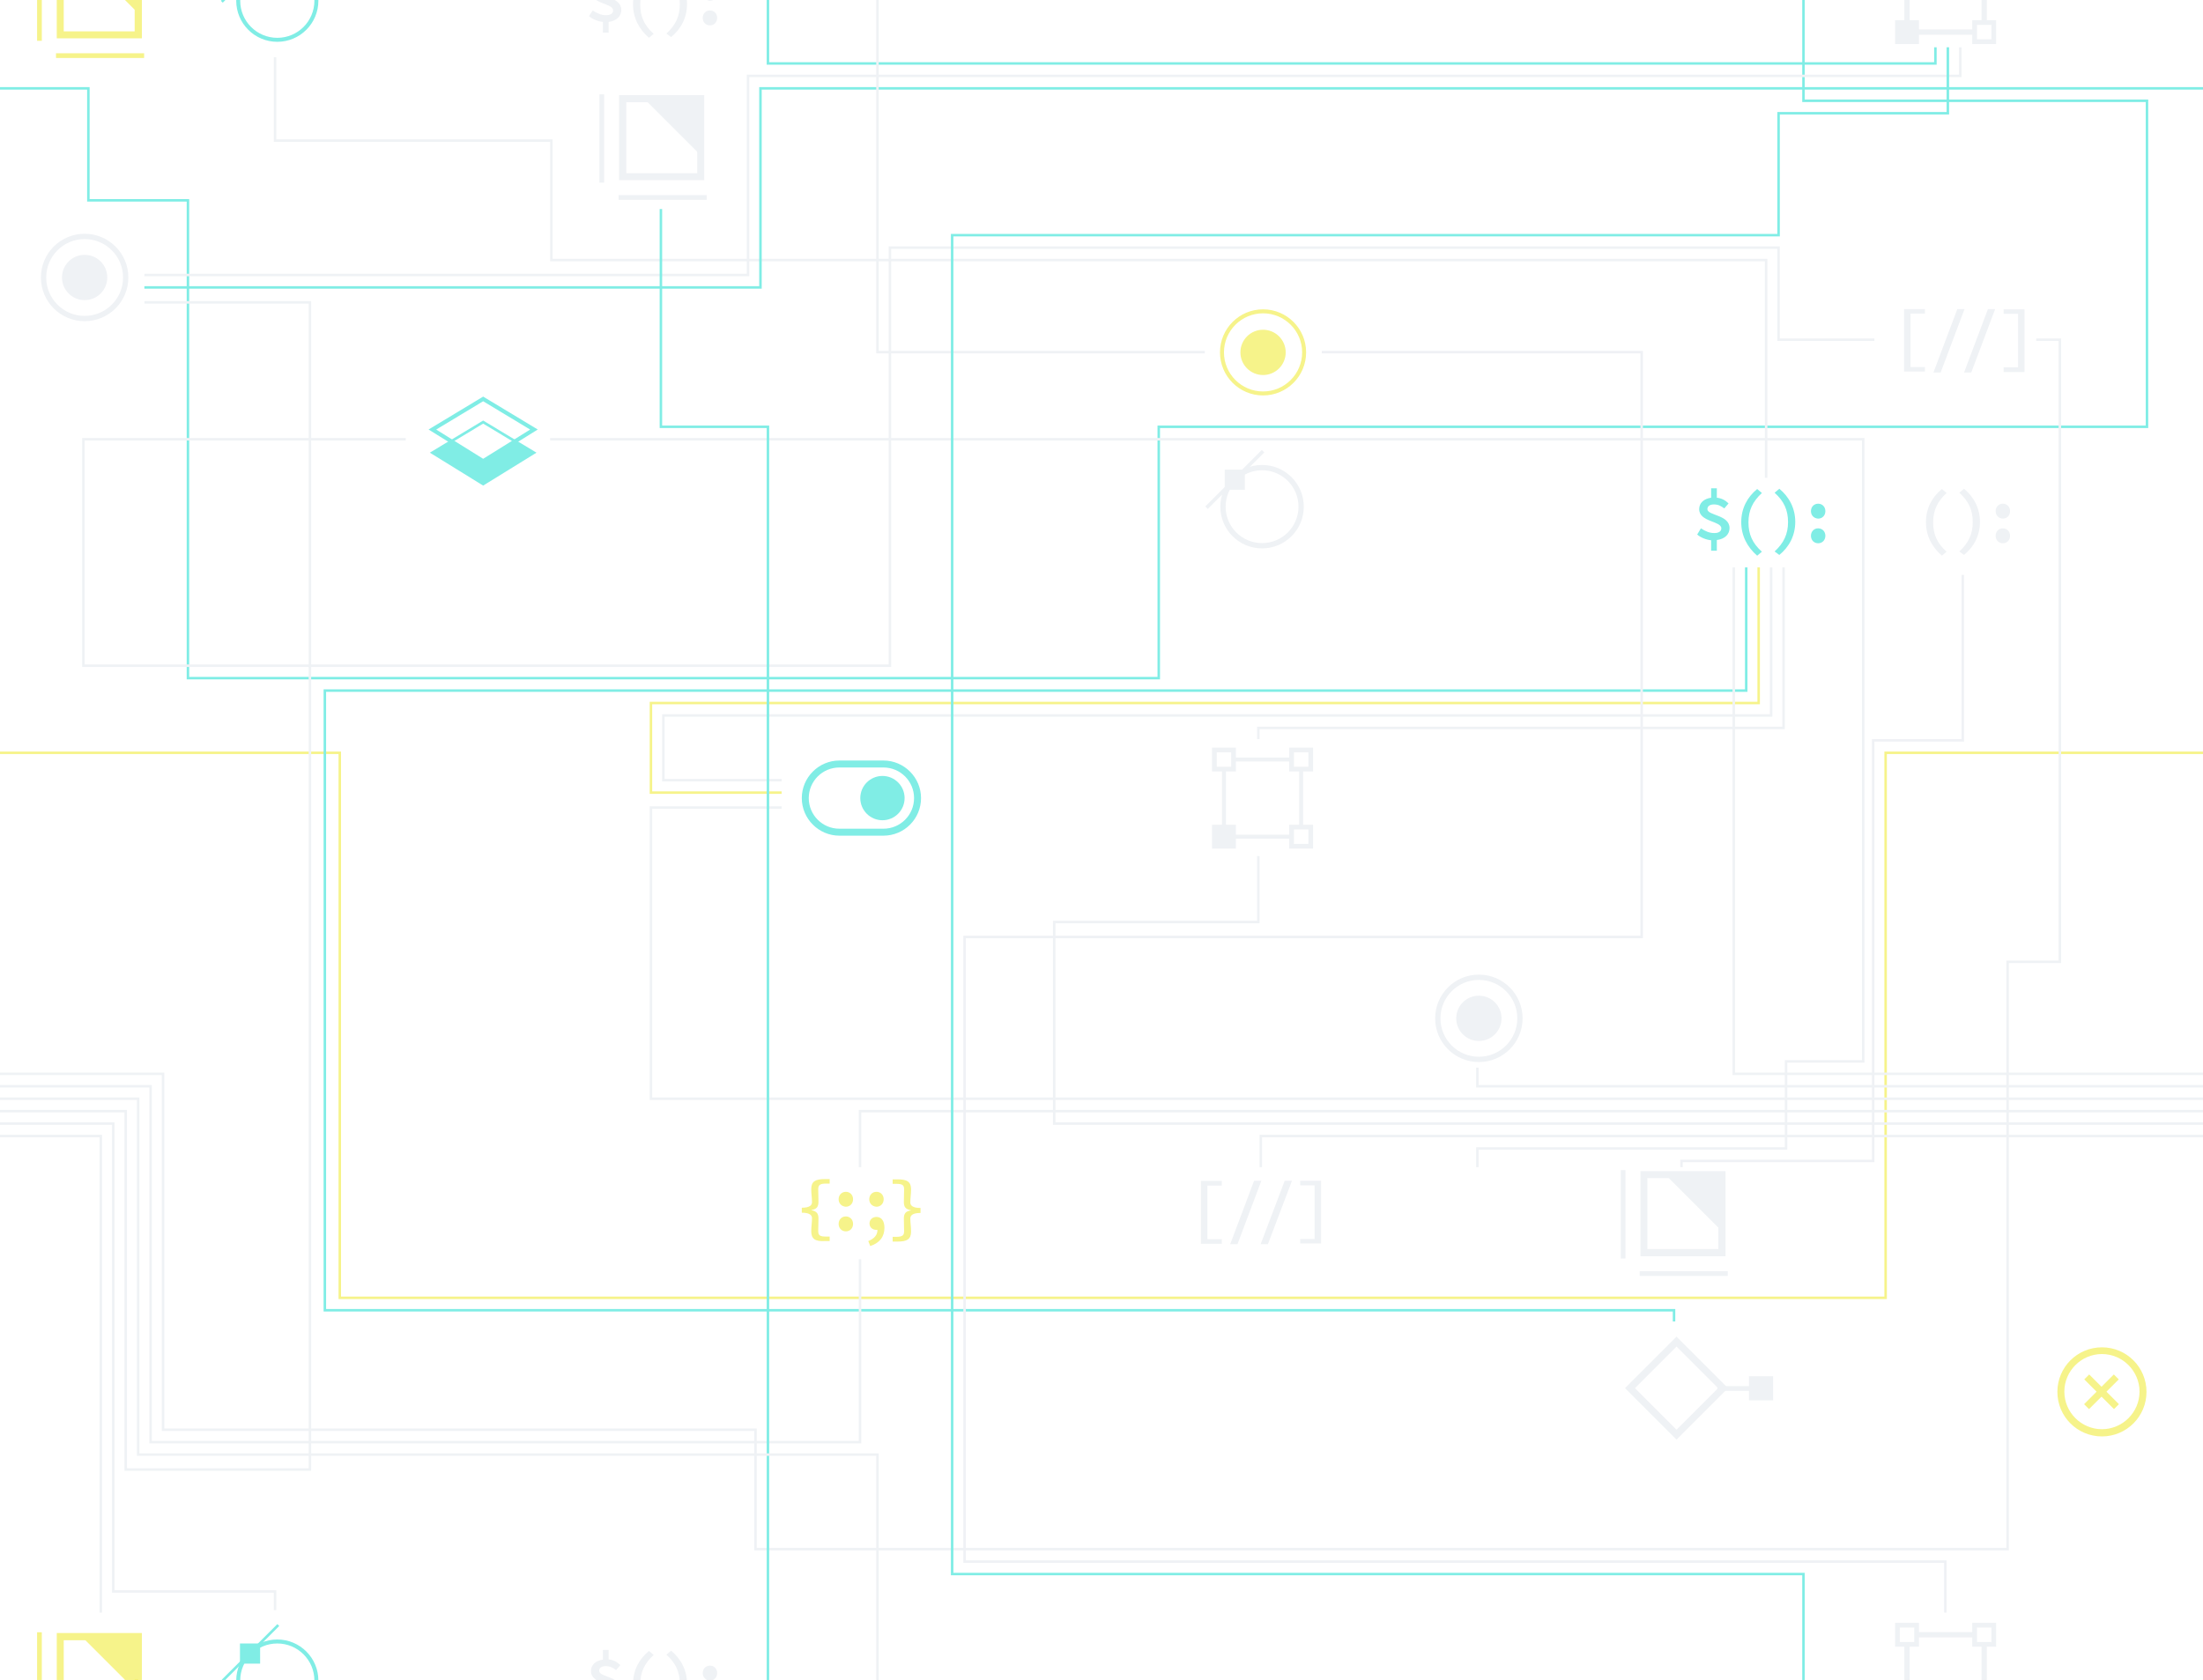 <?xml version="1.0" encoding="utf-8"?>
<!-- Generator: Adobe Illustrator 20.0.0, SVG Export Plug-In . SVG Version: 6.00 Build 0)  -->
<!DOCTYPE svg PUBLIC "-//W3C//DTD SVG 1.1//EN" "http://www.w3.org/Graphics/SVG/1.1/DTD/svg11.dtd">
<svg version="1.1" id="Layer_1" xmlns="http://www.w3.org/2000/svg" xmlns:xlink="http://www.w3.org/1999/xlink" x="0px" y="0px"
	 width="885px" height="675px" viewBox="0 0 885 675" style="enable-background:new 0 0 885 675;" xml:space="preserve">
<symbol  id="New_Symbol_18" viewBox="-32.2 -17 64.5 34">
	<g>
		<g>
			<path style="fill:#DFE4EA;" d="M-32.2,16.9H-21v-2.5h-7.7v-28.7h7.7v-2.5h-11.2V16.9z"/>
			<path style="fill:#DFE4EA;" d="M-3.7,17h3.9l-12.8-34h-3.9L-3.7,17z"/>
			<path style="fill:#DFE4EA;" d="M12.7,17h3.9L3.7-17h-3.9L12.7,17z"/>
			<path style="fill:#DFE4EA;" d="M21-14.2h7.7v28.7H21v2.5h11.2v-33.6H21V-14.2z"/>
		</g>
	</g>
</symbol>
<rect x="-24" y="-21.9" style="fill:#FFFFFF;" width="929" height="725.9"/>
<g>
	<polyline style="fill:none;stroke:#00DACB;stroke-miterlimit:10;" points="724.5,-20 724.5,40.5 862.5,40.5 862.5,171.5 465.5,171.5 465.5,272.5 75.5,272.5 75.5,80.5 
		35.5,80.5 35.5,35.5 -24,35.5 	"/>
	<polyline style="fill:none;stroke:#DEE3EA;stroke-miterlimit:10;" points="675.5,469 675.5,466.5 752.5,466.5 752.5,297.5 788.5,297.5 788.5,231 	"/>
	<polyline style="fill:none;stroke:#ECE714;stroke-miterlimit:10;" points="905,302.5 757.5,302.5 757.5,521.5 136.5,521.5 136.5,302.5 -32,302.5 	"/>
	<polyline style="fill:none;stroke:#DFE4EA;stroke-miterlimit:10;" points="221,176.5 748.5,176.5 748.5,426.5 717.5,426.5 717.5,461.5 593.5,461.5 593.5,469 	"/>
	<polyline style="fill:none;stroke:#DFE4EA;stroke-miterlimit:10;" points="110.5,23 110.5,56.5 221.5,56.5 221.5,104.5 709.5,104.5 709.5,192 	"/>
	<polyline style="fill:none;stroke:#00DACB;stroke-miterlimit:10;" points="701.5,228 701.5,277.5 130.5,277.5 130.5,526.5 672.5,526.5 672.5,531 	"/>
	<polyline style="fill:none;stroke:#DFE4EA;stroke-miterlimit:10;" points="753,136.5 714.5,136.5 714.5,99.5 357.5,99.5 357.5,267.5 33.5,267.5 33.5,176.5 163,176.5 	"/>
	<polyline style="fill:none;stroke:#DFE4EA;stroke-miterlimit:10;" points="787.5,19 787.5,30.5 300.5,30.5 300.5,110.5 58,110.5 	"/>
	<polyline style="fill:none;stroke:#00DACB;stroke-miterlimit:10;" points="905,35.5 305.5,35.5 305.5,115.5 58,115.5 	"/>
	<polyline style="fill:none;stroke:#ECE714;stroke-miterlimit:10;" points="706.5,228 706.5,282.5 261.5,282.5 261.5,318.5 314,318.5 	"/>
	<polyline style="fill:none;stroke:#DFE4EA;stroke-miterlimit:10;" points="711.5,228 711.5,287.5 266.5,287.5 266.5,313.5 314,313.5 	"/>
	<polyline style="fill:none;stroke:#DFE4EA;stroke-miterlimit:10;" points="716.5,228 716.5,292.5 505.5,292.5 505.5,297 	"/>
	<polyline style="fill:none;stroke:#DFE4EA;stroke-miterlimit:10;" points="506.5,469 506.5,456.5 905,456.5 	"/>
	<polyline style="fill:none;stroke:#DFE4EA;stroke-miterlimit:10;" points="905,451.5 423.5,451.5 423.5,370.5 505.5,370.5 505.5,344 	"/>
	<polyline style="fill:none;stroke:#DFE4EA;stroke-miterlimit:10;" points="345.5,469 345.5,446.5 905,446.5 	"/>
	<polyline style="fill:none;stroke:#DFE4EA;stroke-miterlimit:10;" points="905,441.5 261.5,441.5 261.5,324.5 314,324.5 	"/>
	<polyline style="fill:none;stroke:#DFE4EA;stroke-miterlimit:10;" points="593.5,429 593.5,436.5 905,436.5 	"/>
	<polyline style="fill:none;stroke:#DFE4EA;stroke-miterlimit:10;" points="696.5,228 696.5,431.5 905,431.5 	"/>
	<polyline style="fill:none;stroke:#DFE4EA;stroke-miterlimit:10;" points="-30,456.5 40.5,456.5 40.5,648 	"/>
	<polyline style="fill:none;stroke:#DFE4EA;stroke-miterlimit:10;" points="-30,451.5 45.5,451.5 45.5,639.5 110.5,639.5 110.5,647 	"/>
	<polyline style="fill:none;stroke:#DFE4EA;stroke-miterlimit:10;" points="-30,446.5 50.5,446.5 50.5,590.5 124.5,590.5 124.5,121.5 58,121.5 	"/>
	<polyline style="fill:none;stroke:#DFE4EA;stroke-miterlimit:10;" points="-30,436.5 60.5,436.5 60.5,579.5 345.5,579.5 345.5,506 	"/>
	<polyline style="fill:none;stroke:#DFE4EA;stroke-miterlimit:10;" points="-30,431.5 65.5,431.5 65.5,574.5 303.5,574.5 303.5,622.5 806.5,622.5 806.5,386.5 827.5,386.5 
		827.5,136.5 818,136.5 	"/>
	<polyline style="fill:none;stroke:#00DACB;stroke-miterlimit:10;" points="265.5,84 265.5,171.5 308.5,171.5 308.5,704 	"/>
	<polyline style="fill:none;stroke:#00DACB;stroke-miterlimit:10;" points="308.5,-20 308.5,25.5 777.5,25.5 777.5,19 	"/>
	<polyline style="fill:none;stroke:#DEE3EA;stroke-miterlimit:10;" points="531,141.5 659.5,141.5 659.5,376.5 387.5,376.5 387.5,627.5 781.5,627.5 781.5,648 	"/>
	<polyline style="fill:none;stroke:#DFE4EA;stroke-miterlimit:10;" points="484,141.5 352.5,141.5 352.5,-21 	"/>
	<polyline style="fill:none;stroke:#DFE4EA;stroke-miterlimit:10;" points="352.5,704 352.5,584.5 55.5,584.5 55.5,441.5 -30,441.5 	"/>
	<polyline style="fill:none;stroke:#00DACB;stroke-miterlimit:10;" points="724.5,695 724.5,632.5 382.5,632.5 382.5,94.5 714.5,94.5 714.5,45.5 782.5,45.5 782.5,19 	"/>
	<g>
		<g>
			<g>
				<circle style="fill:none;stroke:#DFE4EA;stroke-width:2.134;stroke-miterlimit:10;" cx="34" cy="111.5" r="16.5"/>
				<circle style="fill:#DFE4EA;" cx="34" cy="111.5" r="9.1"/>
			</g>
		</g>
	</g>
	<g>
		<g>
			<g>
				<g>
					<path style="fill:#00DACB;" d="M683.3,212.3c1.7,1.1,3.3,1.9,5.4,1.9c1.9,0,2.8-0.8,2.8-1.9c0-3-8.9-2.5-8.9-7.7c0-2.5,1.9-4.2,4.8-4.6
						v-3.8h2.3v3.8c2,0.2,3.5,1.1,4.7,2.3l-1.7,2c-1.4-1-2.4-1.6-4.2-1.6c-1.6,0-2.6,0.7-2.6,1.9c0,2.6,8.9,2.2,8.9,7.6
						c0,2.5-1.9,4.4-5.1,4.8v4.3h-2.3v-4.2c-2-0.2-4.2-1.1-5.6-2.3L683.3,212.3z"/>
					<path style="fill:#00DACB;" d="M699.5,209.8c0-5.6,2.5-10.1,6.4-13.3l1.9,1.6c-3.7,3.4-5.4,7-5.4,11.8s1.6,8.4,5.4,11.8l-1.9,1.6
						C702,219.9,699.5,215.4,699.5,209.8z"/>
					<path style="fill:#00DACB;" d="M712.9,221.6c3.7-3.4,5.4-7,5.4-11.8s-1.6-8.4-5.4-11.8l1.9-1.6c3.9,3.2,6.4,7.8,6.4,13.3
						c0,5.6-2.5,10.1-6.4,13.3L712.9,221.6z"/>
					<path style="fill:#00DACB;" d="M727.5,205.4c0-1.7,1.2-3,2.9-3c1.7,0,2.9,1.3,2.9,3c0,1.7-1.2,3-2.9,3
						C728.7,208.3,727.5,207.1,727.5,205.4z M727.5,215.3c0-1.7,1.2-3,2.9-3c1.7,0,2.9,1.3,2.9,3s-1.2,3-2.9,3
						C728.7,218.3,727.5,217,727.5,215.3z"/>
				</g>
			</g>
		</g>
	</g>
	<g>
		<g>
			<g>
				<g>
					<path style="fill:#DFE4EA;" d="M773.7,209.8c0-5.6,2.5-10.1,6.4-13.3l1.9,1.6c-3.7,3.4-5.4,7-5.4,11.8s1.6,8.4,5.4,11.8l-1.9,1.6
						C776.2,219.9,773.7,215.4,773.7,209.8z"/>
					<path style="fill:#DFE4EA;" d="M787.1,221.6c3.7-3.4,5.4-7,5.4-11.8s-1.6-8.4-5.4-11.8l1.9-1.6c3.9,3.2,6.4,7.8,6.4,13.3
						c0,5.6-2.5,10.1-6.4,13.3L787.1,221.6z"/>
					<path style="fill:#DFE4EA;" d="M801.7,205.4c0-1.7,1.2-3,2.9-3c1.7,0,2.9,1.3,2.9,3c0,1.7-1.2,3-2.9,3
						C802.9,208.3,801.7,207.1,801.7,205.4z M801.7,215.3c0-1.7,1.2-3,2.9-3c1.7,0,2.9,1.3,2.9,3s-1.2,3-2.9,3
						C802.9,218.3,801.7,217,801.7,215.3z"/>
				</g>
			</g>
		</g>
	</g>
	<g>
		<g>
			<g>
				<polygon style="fill:none;stroke:#00DACB;stroke-width:1.601;stroke-miterlimit:10;" points="214.5,172.6 194.1,185.3 173.7,172.6 194.1,160.3 				"/>
				<polygon style="fill:none;stroke:#00DACB;stroke-width:1.067;stroke-miterlimit:10;" points="214.5,181.9 194.1,194.5 173.7,181.9 194.1,169.6 				"/>
				<polygon style="fill:#00DACB;" points="194.1,185.1 181.3,177.3 173.7,182 194.1,194.4 214.5,182 207,177.3 				"/>
			</g>
		</g>
	</g>
	<g>
		<g>
			<g>
				<g>
					<path style="fill:#DFE4EA;" d="M238.1,4.2c1.7,1.1,3.3,1.9,5.4,1.9c1.9,0,2.8-0.8,2.8-1.9c0-3-8.9-2.5-8.9-7.7c0-2.5,1.9-4.2,4.8-4.6
						V-12h2.3v3.8c2,0.2,3.5,1.1,4.7,2.3l-1.7,2c-1.4-1-2.4-1.6-4.2-1.6c-1.6,0-2.6,0.7-2.6,1.9c0,2.6,8.9,2.2,8.9,7.6
						c0,2.5-1.9,4.4-5.1,4.8v4.3h-2.3V8.8c-2-0.2-4.2-1.1-5.6-2.3L238.1,4.2z"/>
					<path style="fill:#DFE4EA;" d="M254.3,1.7c0-5.6,2.5-10.1,6.4-13.3l1.9,1.6c-3.7,3.4-5.4,7-5.4,11.8s1.6,8.4,5.4,11.8l-1.9,1.6
						C256.8,11.8,254.3,7.3,254.3,1.7z"/>
					<path style="fill:#DFE4EA;" d="M267.7,13.5c3.7-3.4,5.4-7,5.4-11.8s-1.6-8.4-5.4-11.8l1.9-1.6c3.9,3.2,6.4,7.8,6.4,13.3
						c0,5.6-2.5,10.1-6.4,13.3L267.7,13.5z"/>
					<path style="fill:#DFE4EA;" d="M282.3-2.7c0-1.7,1.2-3,2.9-3c1.7,0,2.9,1.3,2.9,3c0,1.7-1.2,3-2.9,3C283.5,0.2,282.3-1,282.3-2.7z
						 M282.3,7.2c0-1.7,1.2-3,2.9-3c1.7,0,2.9,1.3,2.9,3s-1.2,3-2.9,3C283.5,10.2,282.3,8.9,282.3,7.2z"/>
				</g>
			</g>
		</g>
	</g>
	<g>
		<g>
			<g>
				<line style="fill:none;stroke:#DFE4EA;stroke-width:2.134;stroke-miterlimit:10;" x1="797.1" y1="-14.2" x2="797.1" y2="9.1"/>
				<polyline style="fill:none;stroke:#DFE4EA;stroke-width:2.134;stroke-miterlimit:10;" points="793.2,12.9 766.1,12.9 766.1,-14.2 				"/>
				<g>
					<rect x="793.2" y="9.1" style="fill:none;" width="7.7" height="7.7"/>
					<path style="fill:#DFE4EA;" d="M800,10v5.8h-5.8V10H800 M801.9,8.1H800h-5.8h-1.9V10v5.8v1.9h1.9h5.8h1.9v-1.9V10V8.1L801.9,8.1z"/>
				</g>
				<g>
					<rect x="762.2" y="9.1" style="fill:#DFE4EA;" width="7.7" height="7.7"/>
					<path style="fill:#DFE4EA;" d="M769,10v5.8h-5.8V10H769 M770.9,8.1H769h-5.8h-1.9V10v5.8v1.9h1.9h5.8h1.9v-1.9V10V8.1L770.9,8.1z"/>
				</g>
			</g>
		</g>
	</g>
	<g>
		<g>
			<g>
				<g>
					<rect x="248.5" y="78.4" style="fill:#DFE4EA;" width="35.4" height="1.9"/>
				</g>
				<g>
					<rect x="240.8" y="37.9" style="fill:#DFE4EA;" width="1.9" height="35.5"/>
				</g>
				<g>
					<path style="fill:#DFE4EA;" d="M282.9,72.4h-34.2V38.2h34.2V72.4z M251.6,69.6h28.5V41.1h-28.5V69.6z"/>
				</g>
				<polygon style="fill:#DFE4EA;" points="259.3,40.2 281.5,62.4 281.5,40.2 				"/>
			</g>
		</g>
	</g>
	<g id="XMLID_13_">
		<g>
			<g>
				<circle style="fill:none;stroke:#00DACB;stroke-width:1.601;stroke-miterlimit:10;" cx="111.4" cy="675.3" r="15.7"/>
				<line style="fill:none;stroke:#00DACB;stroke-width:1.067;stroke-miterlimit:10;" x1="89.1" y1="675.7" x2="111.8" y2="653"/>
				<g>
					<rect x="97.4" y="661.3" style="fill:#00DACB;" width="6.2" height="6.2"/>
					<path style="fill:#00DACB;" d="M102.6,662.3v4.3h-4.3v-4.3H102.6 M104.5,660.4h-1.9h-4.3h-1.9v1.9v4.3v1.9h1.9h4.3h1.9v-1.9v-4.3V660.4
						L104.5,660.4z"/>
				</g>
			</g>
		</g>
	</g>
	<g>
		<g>
			<g>
				<g>
					<circle style="fill:#00DACB;" cx="354.5" cy="320.7" r="8.9"/>
					<g>
						<path style="fill:#00DACB;" d="M354.9,335.8h-17.7c-8.3,0-15.1-6.8-15.1-15.1c0-8.3,6.8-15.1,15.1-15.1h17.7c8.3,0,15.1,6.8,15.1,15.1
							C370,329.1,363.2,335.8,354.9,335.8z M337.2,308.4c-6.8,0-12.3,5.5-12.3,12.3c0,6.8,5.5,12.3,12.3,12.3h17.7
							c6.8,0,12.3-5.5,12.3-12.3c0-6.8-5.5-12.3-12.3-12.3H337.2z"/>
					</g>
				</g>
			</g>
		</g>
	</g>
	<g>
		<g>
			<g>
				<g>
					<path style="fill:#ECE714;" d="M844.4,577.2c-9.9,0-17.9-8-17.9-17.9s8-17.9,17.9-17.9s17.9,8,17.9,17.9S854.3,577.2,844.4,577.2z
						 M844.4,544.1c-8.3,0-15.1,6.8-15.1,15.1s6.8,15.1,15.1,15.1s15.1-6.8,15.1-15.1S852.7,544.1,844.4,544.1z"/>
				</g>
				<g>
					
						<rect x="835.9" y="557.8" transform="matrix(0.707 -0.707 0.707 0.707 -148.117 760.868)" style="fill:#ECE714;" width="16.9" height="2.8"/>
				</g>
				<g>
					
						<rect x="843" y="550.8" transform="matrix(0.707 -0.707 0.707 0.707 -148.117 760.867)" style="fill:#ECE714;" width="2.8" height="16.9"/>
				</g>
			</g>
		</g>
	</g>
	<g>
		<g>
			<g>
				<g>
					<line style="fill:#FFFFFF;" x1="707.5" y1="558" x2="689.9" y2="558"/>
					<rect x="689.9" y="557" style="fill:#DFE4EA;" width="17.6" height="1.9"/>
				</g>
				<g>
					
						<rect x="660.3" y="544.6" transform="matrix(0.707 0.707 -0.707 0.707 591.719 -312.861)" style="fill:none;" width="26.4" height="26.4"/>
					<path style="fill:#DFE4EA;" d="M673.5,578.5l-20.7-20.7l20.7-20.7l20.7,20.7L673.5,578.5z M656.8,557.8l16.7,16.7l16.7-16.7l-16.7-16.7
						L656.8,557.8z"/>
				</g>
				<g>
					<rect x="703.6" y="554" style="fill:#DFE4EA;" width="7.8" height="7.8"/>
					<path style="fill:#DFE4EA;" d="M710.4,554.9v5.9h-5.9v-5.9H710.4 M712.3,553h-1.9h-5.9h-1.9v1.9v5.9v1.9h1.9h5.9h1.9v-1.9v-5.9V553
						L712.3,553z"/>
				</g>
			</g>
		</g>
	</g>
	<g>
		<g>
			<g>
				<circle style="fill:none;stroke:#DFE4EA;stroke-width:2.134;stroke-miterlimit:10;" cx="594.1" cy="409.2" r="16.5"/>
				<circle style="fill:#DFE4EA;" cx="594.1" cy="409.2" r="9.1"/>
			</g>
		</g>
	</g>
	<g>
		<g>
			<g>
				<g>
					<rect x="658.7" y="510.8" style="fill:#DFE4EA;" width="35.4" height="1.9"/>
				</g>
				<g>
					<rect x="651.1" y="470.2" style="fill:#DFE4EA;" width="1.9" height="35.5"/>
				</g>
				<g>
					<path style="fill:#DFE4EA;" d="M693.2,504.8H659v-34.2h34.2V504.8z M661.8,501.9h28.5v-28.5h-28.5V501.9z"/>
				</g>
				<polygon style="fill:#DFE4EA;" points="669.5,472.5 691.7,494.7 691.7,472.5 				"/>
			</g>
		</g>
	</g>
	<g>
		<g>
			<g>
				<g>
					<path style="fill:#DFE4EA;" d="M238.1,679.2c1.7,1.1,3.3,1.9,5.4,1.9c1.9,0,2.8-0.8,2.8-1.9c0-3-8.9-2.5-8.9-7.7c0-2.5,1.9-4.2,4.8-4.6
						V663h2.3v3.8c2,0.2,3.5,1.1,4.7,2.3l-1.7,2c-1.4-1-2.4-1.6-4.2-1.6c-1.6,0-2.6,0.7-2.6,1.9c0,2.6,8.9,2.2,8.9,7.6
						c0,2.5-1.9,4.4-5.1,4.8v4.3h-2.3v-4.2c-2-0.2-4.2-1.1-5.6-2.3L238.1,679.2z"/>
					<path style="fill:#DFE4EA;" d="M254.3,676.7c0-5.6,2.5-10.1,6.4-13.3l1.9,1.6c-3.7,3.4-5.4,7-5.4,11.8c0,4.8,1.6,8.4,5.4,11.8l-1.9,1.6
						C256.8,686.8,254.3,682.3,254.3,676.7z"/>
					<path style="fill:#DFE4EA;" d="M267.7,688.5c3.7-3.4,5.4-7,5.4-11.8c0-4.8-1.6-8.4-5.4-11.8l1.9-1.6c3.9,3.2,6.4,7.8,6.4,13.3
						c0,5.6-2.5,10.1-6.4,13.3L267.7,688.5z"/>
					<path style="fill:#DFE4EA;" d="M282.3,672.3c0-1.7,1.2-3,2.9-3c1.7,0,2.9,1.3,2.9,3c0,1.7-1.2,3-2.9,3
						C283.5,675.2,282.3,674,282.3,672.3z M282.3,682.2c0-1.7,1.2-3,2.9-3c1.7,0,2.9,1.3,2.9,3s-1.2,3-2.9,3
						C283.5,685.2,282.3,683.9,282.3,682.2z"/>
				</g>
			</g>
		</g>
	</g>
	<g>
		<g>
			<g>
				<line style="fill:none;stroke:#DFE4EA;stroke-width:2.134;stroke-miterlimit:10;" x1="797.1" y1="660.8" x2="797.1" y2="684.1"/>
				<line style="fill:none;stroke:#DFE4EA;stroke-width:2.134;stroke-miterlimit:10;" x1="769.9" y1="656.9" x2="793.2" y2="656.9"/>
				<polyline style="fill:none;stroke:#DFE4EA;stroke-width:2.134;stroke-miterlimit:10;" points="793.2,687.9 766.1,687.9 766.1,660.8 				"/>
				<g>
					<rect x="793.2" y="653.1" style="fill:none;" width="7.7" height="7.7"/>
					<path style="fill:#DFE4EA;" d="M800,654v5.8h-5.8V654H800 M801.9,652.1H800h-5.8h-1.9v1.9v5.8v1.9h1.9h5.8h1.9v-1.9V654V652.1
						L801.9,652.1z"/>
				</g>
				<g>
					<rect x="762.2" y="653.1" style="fill:none;" width="7.7" height="7.7"/>
					<path style="fill:#DFE4EA;" d="M769,654v5.8h-5.8V654H769 M770.9,652.1H769h-5.8h-1.9v1.9v5.8v1.9h1.9h5.8h1.9v-1.9V654V652.1
						L770.9,652.1z"/>
				</g>
			</g>
		</g>
	</g>
	<g>
		<g>
			<g>
				<g>
					<rect x="14.9" y="655.9" style="fill:#ECE714;" width="1.9" height="35.5"/>
				</g>
				<g>
					<path style="fill:#ECE714;" d="M57,690.4H22.8v-34.2H57V690.4z M25.6,687.6h28.5v-28.5H25.6V687.6z"/>
				</g>
				<polygon style="fill:#ECE714;" points="33.4,658.2 55.5,680.3 55.5,658.2 				"/>
			</g>
		</g>
	</g>
	<g>
		<g>
			<g>
				<circle style="fill:none;stroke:#00DACB;stroke-width:1.601;stroke-miterlimit:10;" cx="111.4" cy="0.3" r="15.7"/>
				<line style="fill:none;stroke:#00DACB;stroke-width:1.067;stroke-miterlimit:10;" x1="89.1" y1="0.7" x2="111.8" y2="-22"/>
			</g>
		</g>
	</g>
	<g>
		<g>
			<g>
				<g>
					<rect x="22.5" y="21.4" style="fill:#ECE714;" width="35.4" height="1.9"/>
				</g>
				<g>
					<rect x="14.9" y="-19.1" style="fill:#ECE714;" width="1.9" height="35.5"/>
				</g>
				<g>
					<path style="fill:#ECE714;" d="M57,15.4H22.8v-34.2H57V15.4z M25.6,12.6h28.5v-28.5H25.6V12.6z"/>
				</g>
				<polygon style="fill:#ECE714;" points="33.4,-16.8 55.5,5.3 55.5,-16.8 				"/>
			</g>
		</g>
	</g>
	<g>
		<g>
			<g>
				<g>
					<path style="fill:#DFE4EA;" d="M764.9,124.2h8.4v1.8h-5.8v21.5h5.8v1.8h-8.4V124.2z"/>
					<path style="fill:#DFE4EA;" d="M786.3,124.2h2.9l-9.6,25.5h-2.9L786.3,124.2z"/>
					<path style="fill:#DFE4EA;" d="M798.6,124.2h2.9l-9.6,25.5H789L798.6,124.2z"/>
					<path style="fill:#DFE4EA;" d="M804.9,147.6h5.8v-21.5h-5.8v-1.8h8.4v25.2h-8.4V147.6z"/>
				</g>
			</g>
		</g>
	</g>
	<g>
		<g>
			<g>
				<g>
					<path style="fill:#ECE714;" d="M325.9,494.8c0-2.1,0.3-3.4,0.3-5.3c0-1.1-0.8-2.2-4.1-2.2v-2c3.3,0,4.1-1.1,4.1-2.2
						c0-1.8-0.3-3.3-0.3-5.3c0-3.1,1.7-4,5.4-4h2v1.8H332c-2.7,0-3.3,0.6-3.3,2.3c0,1.6,0.1,3.2,0.1,5c0,2-0.7,3-2.8,3.3v0.1
						c2,0.4,2.8,1.3,2.8,3.3c0,1.9-0.1,3.3-0.1,5c0,1.8,0.6,2.3,3.3,2.3h1.3v1.8h-2C327.6,498.9,325.9,497.9,325.9,494.8z"/>
					<path style="fill:#ECE714;" d="M336.9,481.9c0-1.7,1.2-3,2.9-3c1.7,0,2.9,1.3,2.9,3c0,1.7-1.2,3-2.9,3
						C338.1,484.8,336.9,483.6,336.9,481.9z M336.9,491.8c0-1.7,1.2-3,2.9-3c1.7,0,2.9,1.3,2.9,3s-1.2,3-2.9,3
						C338.1,494.8,336.9,493.5,336.9,491.8z"/>
					<path style="fill:#ECE714;" d="M348.8,498.7c2.5-1,3.7-2.5,3.7-4.5c-0.1,0-0.3,0-0.4,0c-1.5,0-2.8-0.9-2.8-2.6c0-1.6,1.3-2.6,2.8-2.6
						c2.1,0,3.2,1.7,3.2,4.4c0,3.6-2,6.1-5.7,7.3L348.8,498.7z M349.2,481.9c0-1.7,1.2-3,2.9-3c1.7,0,2.9,1.3,2.9,3
						c0,1.7-1.2,3-2.9,3C350.4,484.8,349.2,483.6,349.2,481.9z"/>
					<path style="fill:#ECE714;" d="M358.6,497h1.3c2.7,0,3.3-0.6,3.3-2.3c0-1.7-0.1-3.2-0.1-5c0-2,0.7-3,2.8-3.3v-0.1
						c-2.1-0.4-2.8-1.3-2.8-3.3c0-1.8,0.1-3.4,0.1-5c0-1.8-0.6-2.3-3.3-2.3h-1.3v-1.8h2c3.7,0,5.4,0.9,5.4,4c0,2-0.3,3.5-0.3,5.3
						c0,1.1,0.8,2.2,4.1,2.2v2c-3.3,0-4.1,1.1-4.1,2.2c0,1.9,0.3,3.2,0.3,5.3c0,3.1-1.7,4-5.4,4h-2V497z"/>
				</g>
			</g>
		</g>
	</g>
	
		<use xlink:href="#New_Symbol_18"  width="64.5" height="34" id="XMLID_12_" x="-32.2" y="-17" transform="matrix(0.75 0 0 -0.75 506.575 487.206)" style="overflow:visible;"/>
	<g id="XMLID_11_">
		<g>
			<g>
				<line style="fill:none;stroke:#DFE4EA;stroke-width:1.601;stroke-miterlimit:10;" x1="522.7" y1="309.1" x2="522.7" y2="332.4"/>
				<line style="fill:none;stroke:#DFE4EA;stroke-width:1.601;stroke-miterlimit:10;" x1="495.6" y1="305.2" x2="518.8" y2="305.2"/>
				<polyline style="fill:none;stroke:#DFE4EA;stroke-width:1.601;stroke-miterlimit:10;" points="518.8,336.2 491.7,336.2 491.7,309.1 				"/>
				<g>
					<rect x="518.8" y="301.4" style="fill:none;" width="7.7" height="7.7"/>
					<path style="fill:#DFE4EA;" d="M525.6,302.3v5.8h-5.8v-5.8H525.6 M527.5,300.4h-1.9h-5.8h-1.9v1.9v5.8v1.9h1.9h5.8h1.9v-1.9v-5.8V300.4
						L527.5,300.4z"/>
				</g>
				<g>
					<rect x="487.8" y="301.4" style="fill:none;" width="7.7" height="7.7"/>
					<path style="fill:#DFE4EA;" d="M494.6,302.3v5.8h-5.8v-5.8H494.6 M496.5,300.4h-1.9h-5.8h-1.9v1.9v5.8v1.9h1.9h5.8h1.9v-1.9v-5.8V300.4
						L496.5,300.4z"/>
				</g>
				<g>
					<rect x="518.8" y="332.4" style="fill:none;" width="7.7" height="7.7"/>
					<path style="fill:#DFE4EA;" d="M525.6,333.3v5.8h-5.8v-5.8H525.6 M527.5,331.4h-1.9h-5.8h-1.9v1.9v5.8v1.9h1.9h5.8h1.9v-1.9v-5.8V331.4
						L527.5,331.4z"/>
				</g>
				<g>
					<rect x="487.8" y="332.4" style="fill:#DFE4EA;" width="7.7" height="7.7"/>
					<path style="fill:#DFE4EA;" d="M494.6,333.3v5.8h-5.8v-5.8H494.6 M496.5,331.4h-1.9h-5.8h-1.9v1.9v5.8v1.9h1.9h5.8h1.9v-1.9v-5.8V331.4
						L496.5,331.4z"/>
				</g>
			</g>
		</g>
	</g>
	<g>
		<g>
			<g>
				<circle style="fill:none;stroke:#DFE4EA;stroke-width:2.134;stroke-miterlimit:10;" cx="507" cy="203.6" r="15.7"/>
				<line style="fill:none;stroke:#DFE4EA;stroke-width:1.423;stroke-miterlimit:10;" x1="484.7" y1="204" x2="507.4" y2="181.3"/>
				<g>
					<rect x="493" y="189.6" style="fill:#DFE4EA;" width="6.2" height="6.2"/>
					<path style="fill:#DFE4EA;" d="M498.2,190.6v4.3h-4.3v-4.3H498.2 M500.1,188.7h-1.9h-4.3H492v1.9v4.3v1.9h1.9h4.3h1.9v-1.9v-4.3V188.7
						L500.1,188.7z"/>
				</g>
			</g>
		</g>
	</g>
	<g>
		<g>
			<g>
				<circle style="fill:none;stroke:#ECE714;stroke-width:1.601;stroke-miterlimit:10;" cx="507.4" cy="141.6" r="16.5"/>
				<circle style="fill:#ECE714;" cx="507.4" cy="141.6" r="9.1"/>
			</g>
		</g>
	</g>
</g>
<rect x="-24" y="-21.9" style="opacity:0.5;fill:#FFFFFF;" width="929" height="725.9"/>
</svg>
